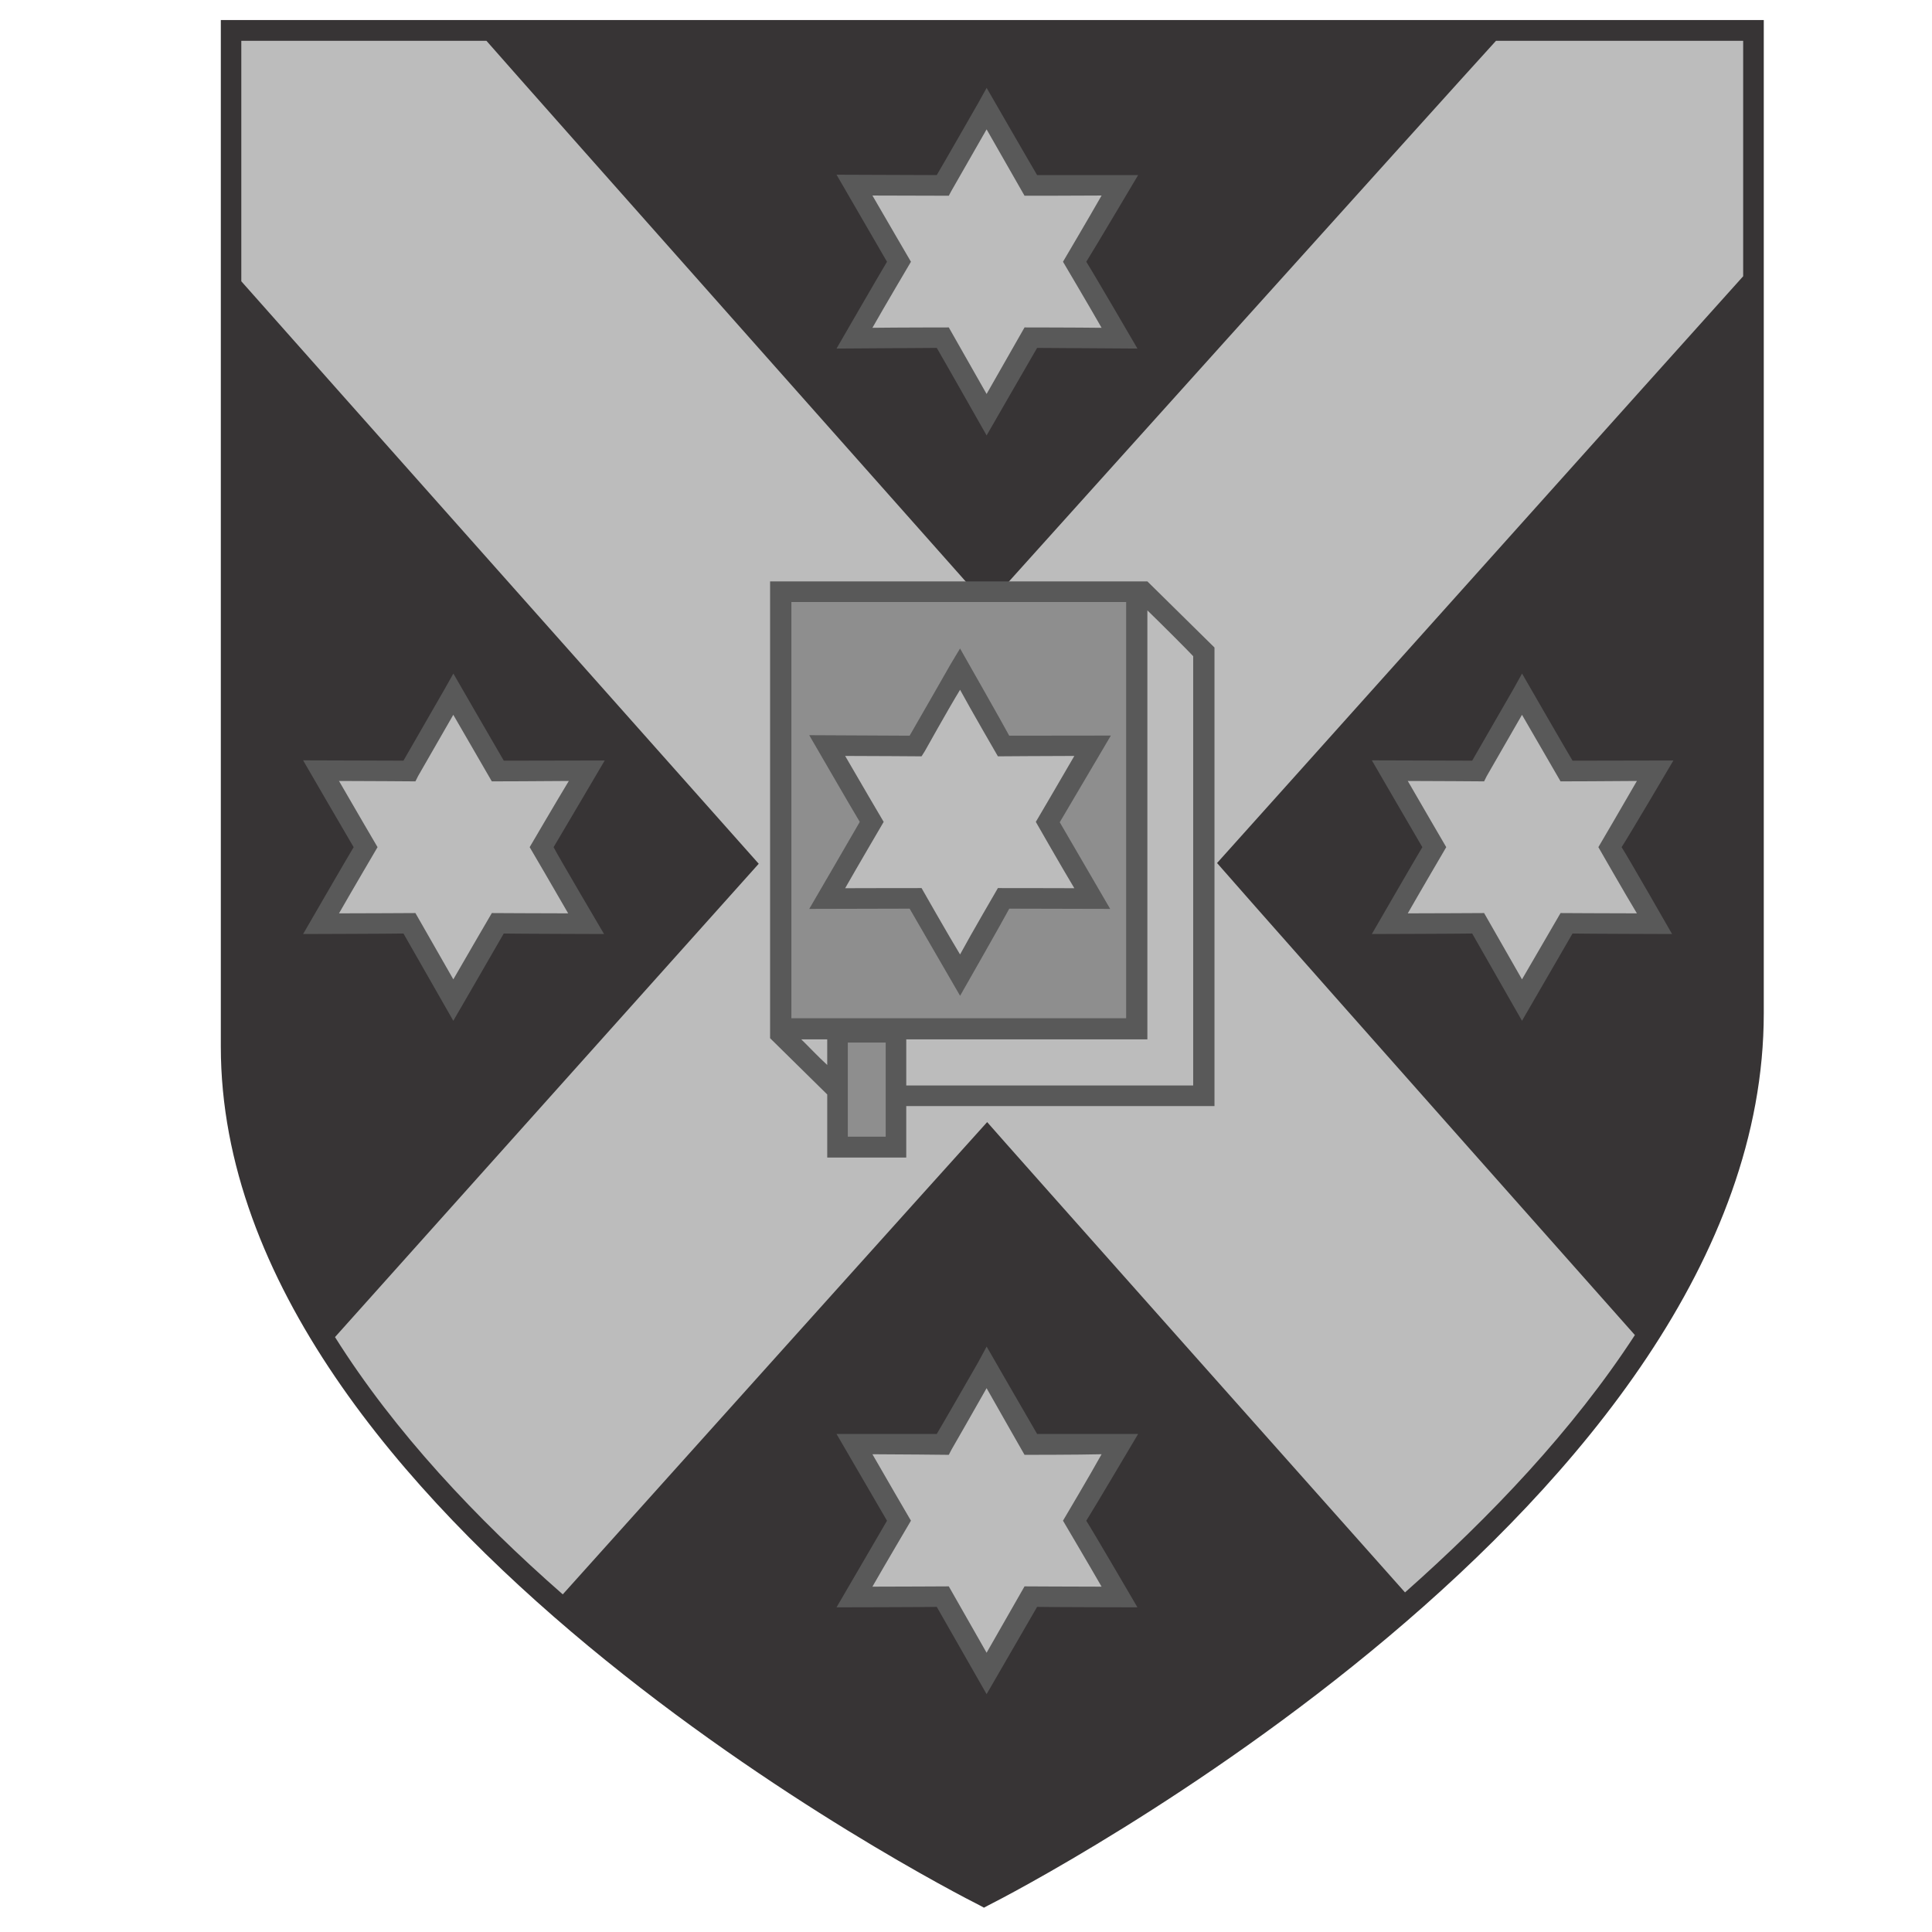<?xml version="1.0" encoding="utf-8"?>
<!-- Generator: Adobe Illustrator 16.0.3, SVG Export Plug-In . SVG Version: 6.00 Build 0)  -->
<!DOCTYPE svg PUBLIC "-//W3C//DTD SVG 1.1//EN" "http://www.w3.org/Graphics/SVG/1.1/DTD/svg11.dtd">
<svg version="1.1" id="Layer_1" xmlns="http://www.w3.org/2000/svg" xmlns:xlink="http://www.w3.org/1999/xlink" x="0px" y="0px"
	 width="192.756px" height="192.756px" viewBox="0 0 192.756 192.756" enable-background="new 0 0 192.756 192.756"
	 xml:space="preserve">
<g>
	<path fill="#373435" d="M174.983,2.002H22.031V104.42c0,46.845,72.562,84.097,75.679,85.659l0.46,0.251l0.469-0.251
		c3.188-1.595,77.333-40.098,77.333-88.987V2.002H174.983L174.983,2.002L174.983,2.002z"/>
	<path fill="#BCBCBC" d="M163.113,133.2c-24.519-27.628-39.833-44.951-41.687-47.095c0.464-0.494,47.709-53.246,52.49-58.542
		c0-13.097,0-22.846,0-23.491c-0.53,0-10.346,0-24.661,0C144.749,9,99.089,59.749,98.491,60.429
		C97.897,59.749,52.836,9,48.533,4.072c-14.252,0-23.928,0-24.458,0c0,0.645,0,10.592,0,23.992
		c4.706,5.332,51.159,57.59,51.623,58.113c-0.465,0.521-38.697,43.236-42.275,47.224c5.957,9.473,14.115,18.13,22.724,25.67
		c3.453-3.859,41.752-46.487,42.342-47.119c0.53,0.646,38.238,43.051,41.69,46.923C148.668,151.353,156.944,142.683,163.113,133.2
		L163.113,133.2L163.113,133.2z"/>
	<polygon fill="#595959" points="121.169,64.603 114.473,58.005 114.074,58.005 76.832,58.005 76.832,103.581 82.533,109.195 
		82.533,115.49 90.417,115.49 90.417,110.355 121.169,110.355 	"/>
	<path fill="#BCBCBC" d="M79.944,103.698h2.588v2.555C81.603,105.405,80.676,104.406,79.944,103.698L79.944,103.698L79.944,103.698z
		"/>
	<path fill="#BCBCBC" d="M119.044,108.3c-1.455,0-19.149,0-28.626,0v-4.602h24.056V60.896c1.463,1.417,4.179,4.14,4.571,4.571
		C119.044,66.305,119.044,106.301,119.044,108.3L119.044,108.3L119.044,108.3z"/>
	<path fill="#8E8E8E" d="M88.367,104.015c0,1.553,0,7.815,0,9.393c-1.129,0-2.655,0-3.78,0c0-1.577,0-7.841,0-9.393
		C85.711,104.015,87.236,104.015,88.367,104.015L88.367,104.015L88.367,104.015z"/>
	<path fill="#595959" d="M97.572,10.324c0,0-3.576,6.251-4.111,7.143c-1.06,0-10-0.037-10-0.037s4.503,7.766,5.035,8.687
		c-0.531,0.86-5.035,8.66-5.035,8.66s8.943-0.067,10-0.067c0.53,0.896,4.973,8.733,4.973,8.733s4.512-7.837,5.039-8.733
		c0.993,0,10.009,0.067,10.009,0.067s-4.513-7.754-5.104-8.66c0.591-0.92,5.173-8.646,5.173-8.646s-9.082,0-10.076,0
		c-0.527-0.875-5.037-8.703-5.037-8.703L97.572,10.324L97.572,10.324L97.572,10.324z"/>
	<path fill="#BCBCBC" d="M94.929,19.03c0,0,2.38-4.154,3.504-6.125c1.128,1.97,3.785,6.624,3.785,6.624s5.432,0,7.688-0.021
		c-1.12,1.974-3.851,6.607-3.851,6.607s2.722,4.601,3.851,6.59c-2.256-0.031-7.688-0.037-7.688-0.037s-2.656,4.648-3.785,6.64
		c-1.124-1.992-3.772-6.64-3.772-6.64s-5.371,0.005-7.62,0.037c1.124-1.989,3.844-6.59,3.844-6.59s-2.72-4.659-3.844-6.607
		c2.25,0,7.62,0.021,7.62,0.021L94.929,19.03L94.929,19.03L94.929,19.03z"/>
	<path fill="#595959" d="M97.572,135.954c0,0-3.576,6.225-4.111,7.114c-1.06,0-10,0-10,0s4.503,7.743,5.035,8.656
		c-0.531,0.902-5.035,8.64-5.035,8.64s8.943-0.014,10-0.047c0.53,0.93,4.973,8.709,4.973,8.709s4.512-7.786,5.039-8.709
		c0.993,0.033,10.009,0.047,10.009,0.047s-4.513-7.737-5.104-8.64c0.591-0.916,5.173-8.656,5.173-8.656s-9.082,0-10.076,0
		c-0.527-0.883-5.037-8.72-5.037-8.72L97.572,135.954L97.572,135.954L97.572,135.954z"/>
	<path fill="#BCBCBC" d="M94.929,144.634c0,0,2.38-4.135,3.504-6.136c1.128,2.001,3.785,6.651,3.785,6.651s5.432,0,7.688-0.059
		c-1.12,2.027-3.851,6.629-3.851,6.629s2.722,4.613,3.851,6.582c-2.256,0-7.688-0.029-7.688-0.029s-2.656,4.653-3.785,6.623
		c-1.124-1.97-3.772-6.623-3.772-6.623s-5.371,0.029-7.62,0.029c1.124-1.969,3.844-6.582,3.844-6.582s-2.72-4.653-3.844-6.629
		c2.25,0,7.62,0.059,7.62,0.059L94.929,144.634L94.929,144.634L94.929,144.634z"/>
	<path fill="#595959" d="M44.356,68.758c0,0-3.572,6.219-4.103,7.132c-0.996,0-10.012-0.031-10.012-0.031s4.511,7.783,5.042,8.663
		c-0.53,0.863-5.042,8.667-5.042,8.667s9.017-0.027,10.012-0.052c0.53,0.938,4.973,8.708,4.973,8.708s4.505-7.776,5.033-8.708
		c0.989,0.025,10.008,0.052,10.008,0.052s-4.571-7.753-5.035-8.667c0.531-0.88,5.102-8.65,5.102-8.65s-9.082,0.02-10.071,0.02
		c-0.527-0.881-5.031-8.692-5.031-8.692L44.356,68.758L44.356,68.758L44.356,68.758z"/>
	<path fill="#BCBCBC" d="M41.712,77.429c0,0,2.386-4.152,3.513-6.113c1.127,1.959,3.843,6.641,3.843,6.641s5.365-0.013,7.683-0.04
		c-1.191,1.962-3.906,6.604-3.906,6.604s2.715,4.634,3.841,6.605c-2.313,0-7.616-0.03-7.616-0.03s-2.717,4.654-3.842,6.616
		c-1.128-1.962-3.782-6.616-3.782-6.616s-5.366,0.03-7.625,0.03c1.125-1.97,3.846-6.605,3.846-6.605s-2.721-4.641-3.846-6.604
		c2.259,0,7.625,0.04,7.625,0.04L41.712,77.429L41.712,77.429L41.712,77.429z"/>
	<path fill="#595959" d="M150.989,68.758c0,0-3.576,6.219-4.11,7.132c-1.063,0-10.01-0.031-10.01-0.031s4.514,7.783,5.038,8.663
		c-0.528,0.863-5.038,8.667-5.038,8.667s8.946-0.027,10.01-0.052c0.534,0.938,4.971,8.708,4.971,8.708s4.504-7.776,5.04-8.708
		c0.987,0.025,9.933,0.052,9.933,0.052s-4.436-7.753-5.035-8.667c0.59-0.88,5.169-8.65,5.169-8.65s-9.074,0.02-10.065,0.02
		c-0.536-0.881-5.037-8.692-5.037-8.692L150.989,68.758L150.989,68.758L150.989,68.758z"/>
	<path fill="#BCBCBC" d="M148.333,77.429c0,0,2.394-4.152,3.517-6.113c1.126,1.959,3.846,6.641,3.846,6.641s5.363-0.013,7.618-0.04
		c-1.12,1.962-3.844,6.604-3.844,6.604s2.652,4.634,3.844,6.605c-2.314,0-7.618-0.03-7.618-0.03s-2.714,4.654-3.846,6.616
		c-1.123-1.962-3.78-6.616-3.78-6.616s-5.362,0.03-7.616,0.03c1.122-1.97,3.838-6.605,3.838-6.605s-2.708-4.641-3.838-6.604
		c2.256,0,7.616,0.04,7.616,0.04L148.333,77.429L148.333,77.429L148.333,77.429z"/>
	<path fill="#8E8E8E" d="M112.356,60.062c0,1.945,0,39.6,0,41.526c-1.917,0-31.479,0-33.4,0c0-1.927,0-39.584,0-41.526
		C80.877,60.062,110.438,60.062,112.356,60.062L112.356,60.062L112.356,60.062z"/>
	<path fill="#595959" d="M94.856,66.246c0,0-3.578,6.263-4.102,7.153c-0.996,0-10.016-0.049-10.016-0.049s4.505,7.779,5.042,8.65
		c-0.537,0.952-5.042,8.682-5.042,8.682s9.02-0.025,10.016-0.025c0.523,0.908,5.035,8.694,5.035,8.694s4.439-7.786,4.906-8.694
		c1.055,0,10.067,0.025,10.067,0.025s-4.504-7.73-5.031-8.645c0.527-0.909,5.1-8.65,5.1-8.65s-9.087,0.012-10.142,0.012
		c-0.461-0.89-4.906-8.699-4.906-8.699L94.856,66.246L94.856,66.246L94.856,66.246z"/>
	<path fill="#BCBCBC" d="M92.273,74.938c0,0,2.316-4.155,3.513-6.119c1.062,1.963,3.775,6.64,3.775,6.64s5.374-0.039,7.626-0.039
		c-1.126,1.962-3.843,6.579-3.843,6.579s2.651,4.642,3.843,6.617c-2.252-0.013-7.626-0.013-7.626-0.013s-2.713,4.654-3.775,6.623
		c-1.196-1.968-3.842-6.623-3.842-6.623s-5.369,0-7.623,0.013c1.124-1.981,3.843-6.617,3.843-6.617s-2.717-4.616-3.843-6.579
		c2.255,0,7.623,0.039,7.623,0.039L92.273,74.938L92.273,74.938L92.273,74.938z"/>
</g>
</svg>
